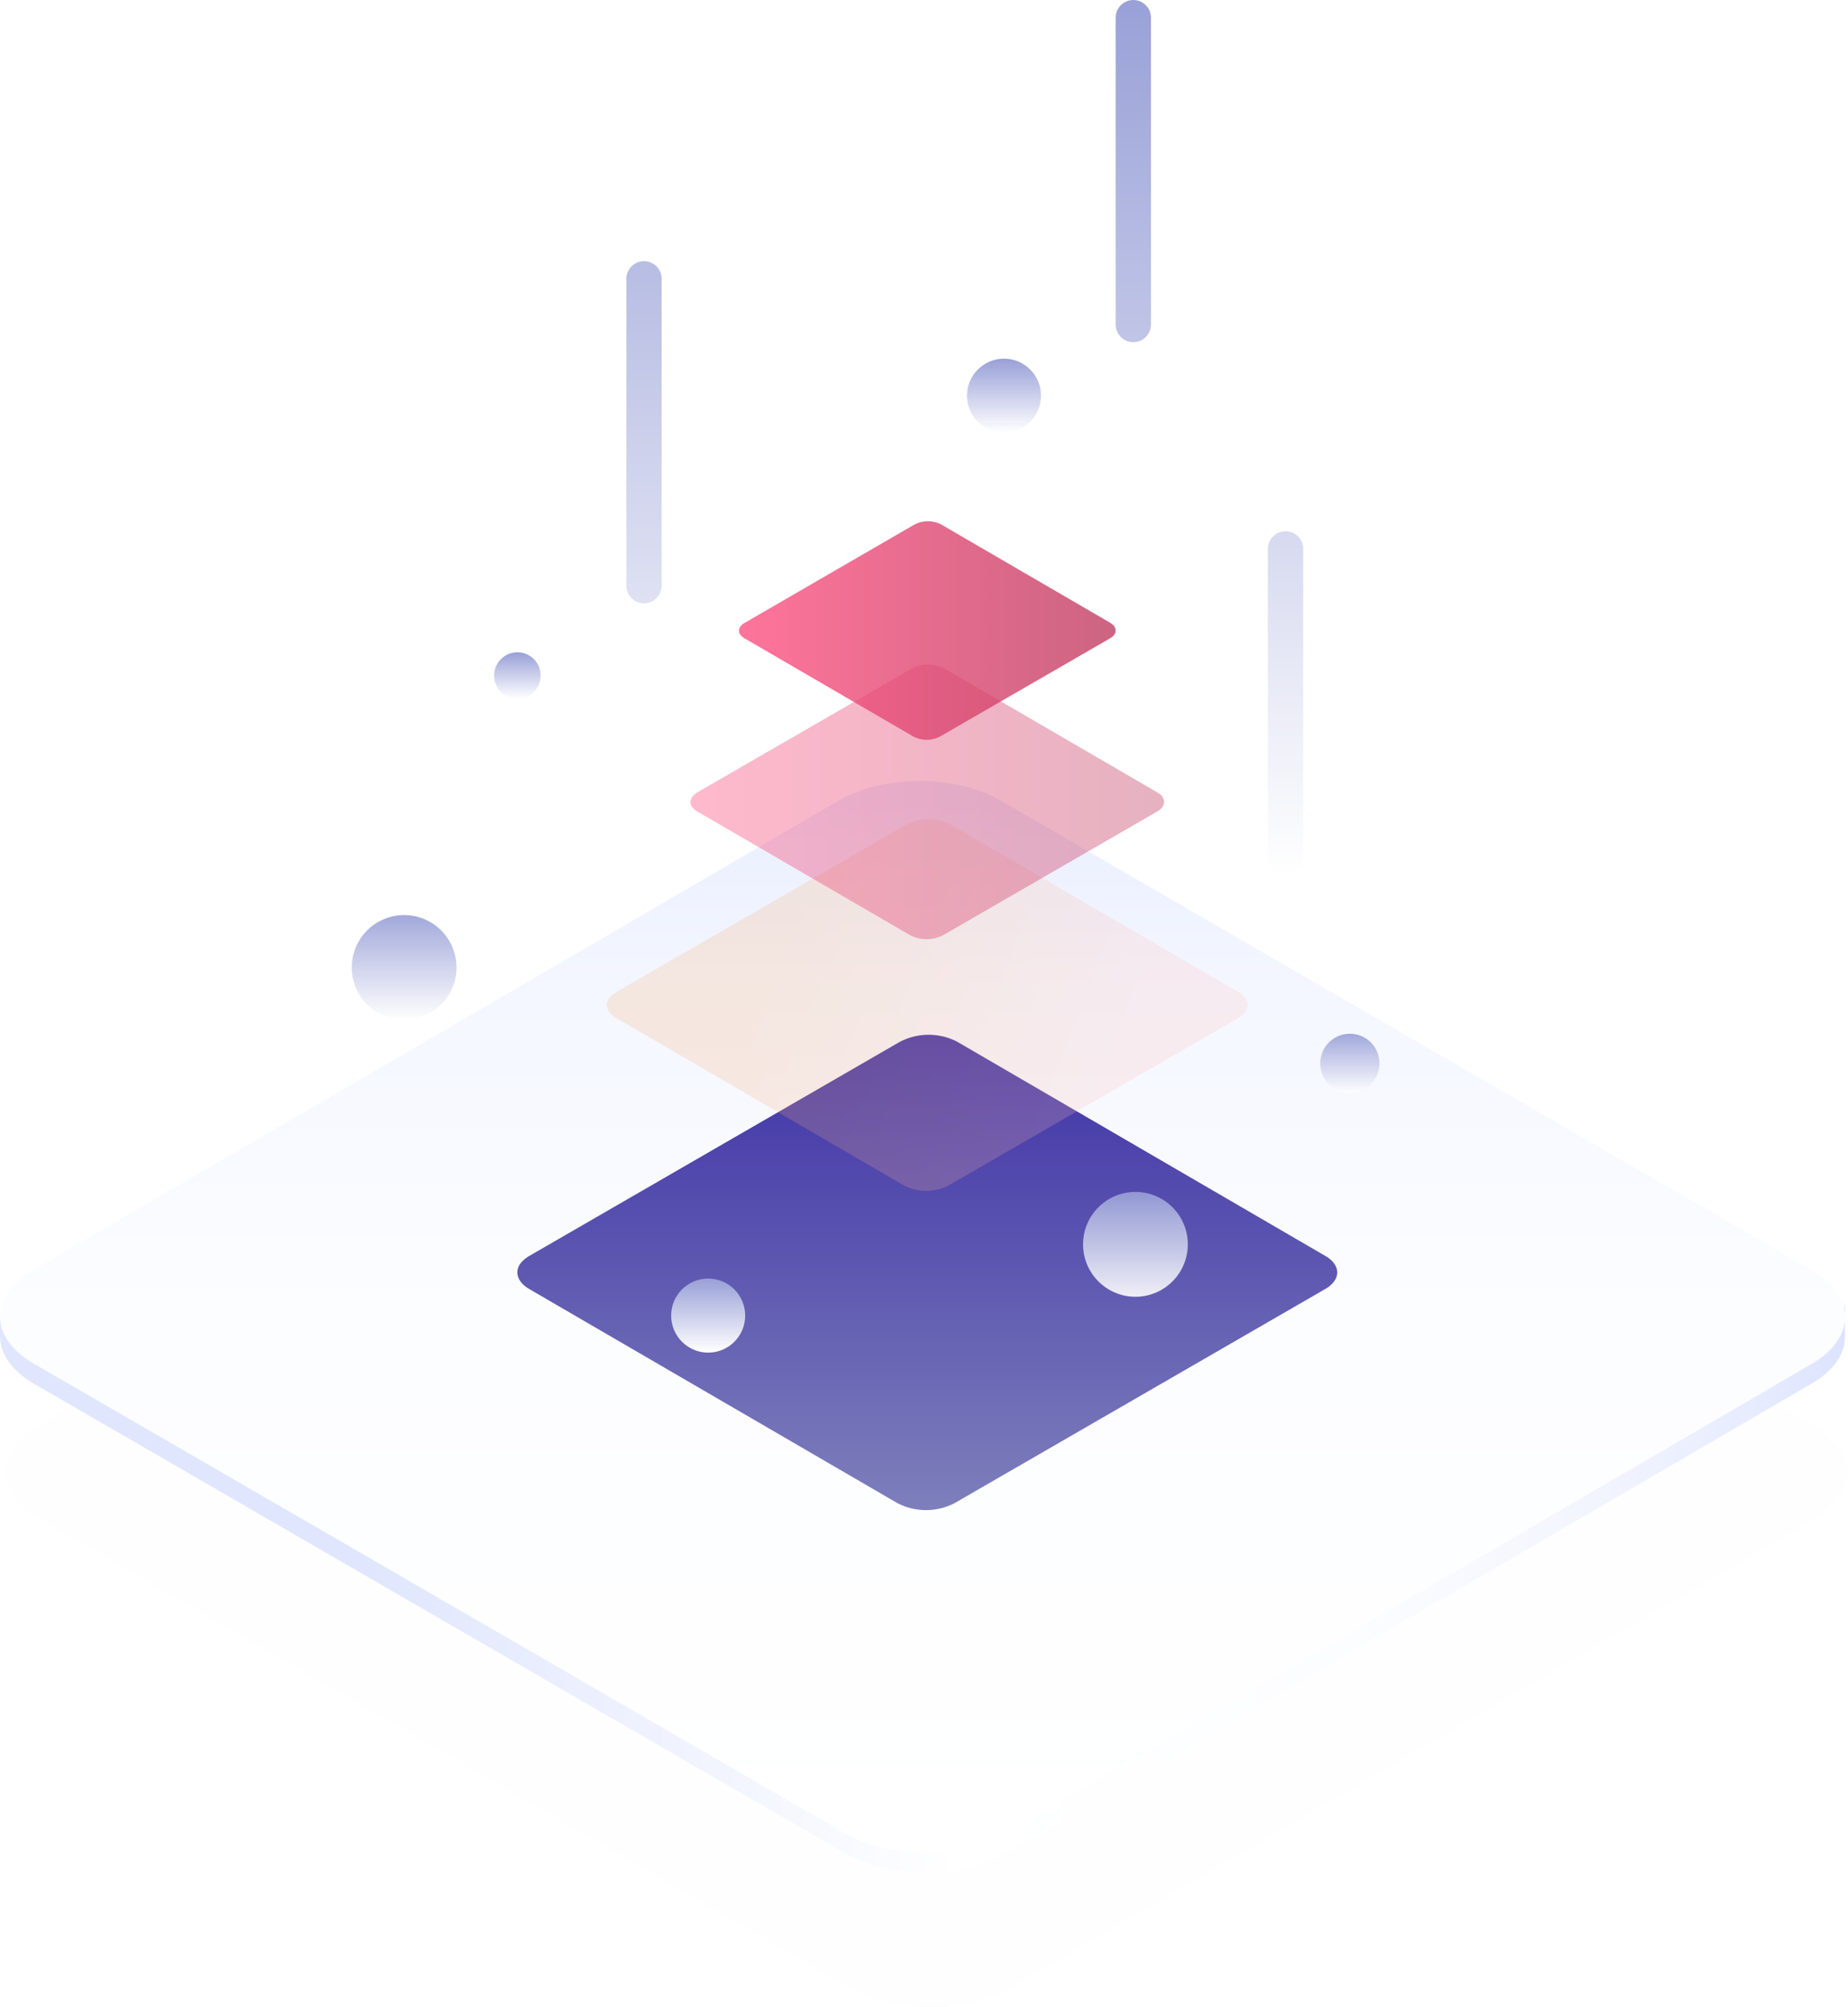 <svg xmlns="http://www.w3.org/2000/svg" width="187" height="203" viewBox="0 0 187 203">
    <defs>
        <linearGradient id="krjs834ykb" x1="49.995%" x2="49.995%" y1="100%" y2="0%">
            <stop offset="0%" stop-color="#FFF"/>
            <stop offset="50%" stop-color="#FCFDFF"/>
            <stop offset="80%" stop-color="#F4F7FF"/>
            <stop offset="100%" stop-color="#E9EEFF"/>
        </linearGradient>
        <linearGradient id="t4jydenrec" x1="50.013%" x2="50.013%" y1="100.005%" y2="-.003%">
            <stop offset="0%" stop-color="#5D5FAA"/>
            <stop offset="100%" stop-color="#120091"/>
        </linearGradient>
        <linearGradient id="pe1qve84od" x1="25.182%" x2="80.775%" y1="44.31%" y2="57.075%">
            <stop offset="0%" stop-color="#F6AB6E"/>
            <stop offset="100%" stop-color="#FFBFB9"/>
        </linearGradient>
        <linearGradient id="gmu85glnie" x1="-.006%" x2="100.006%" y1="50.03%" y2="50.03%">
            <stop offset="0%" stop-color="#FF5182"/>
            <stop offset="100%" stop-color="#BF3D62"/>
        </linearGradient>
        <linearGradient id="ez8wrj8k6f" x1="-.006%" x2="100.006%" y1="50.03%" y2="50.03%">
            <stop offset="0%" stop-color="#FF5182"/>
            <stop offset="100%" stop-color="#BF3D62"/>
        </linearGradient>
        <linearGradient id="7ttse0a5tg" x1="50%" x2="50%" y1="0%" y2="100%">
            <stop offset="0%" stop-color="#98A0D7"/>
            <stop offset="100%" stop-color="#FFF"/>
        </linearGradient>
        <linearGradient id="m7tf9l6ynh" x1="50%" x2="50%" y1="0%" y2="100%">
            <stop offset="0%" stop-color="#98A0D7"/>
            <stop offset="100%" stop-color="#FFF"/>
        </linearGradient>
        <linearGradient id="99e8puclui" x1="50%" x2="50%" y1="0%" y2="100%">
            <stop offset="0%" stop-color="#98A0D7"/>
            <stop offset="100%" stop-color="#FFF"/>
        </linearGradient>
        <linearGradient id="3y3r9njmdj" x1="50%" x2="50%" y1="0%" y2="100%">
            <stop offset="0%" stop-color="#98A0D7"/>
            <stop offset="100%" stop-color="#FFF"/>
        </linearGradient>
        <linearGradient id="frwjcuolyk" x1="50%" x2="50%" y1="0%" y2="100%">
            <stop offset="0%" stop-color="#98A0D7"/>
            <stop offset="100%" stop-color="#FFF"/>
        </linearGradient>
        <linearGradient id="f2er9ey1zl" x1="-.117%" x2="100.008%" y1="50.014%" y2="50.014%">
            <stop offset="20%" stop-color="#E0E6FD"/>
            <stop offset="52%" stop-color="#FFF"/>
            <stop offset="73%" stop-color="#FCFDFF"/>
            <stop offset="85%" stop-color="#F4F6FE"/>
            <stop offset="95%" stop-color="#E6EBFE"/>
            <stop offset="100%" stop-color="#DBE2FD"/>
        </linearGradient>
        <filter id="0uxjt70pza" width="100%" height="100%" x="0%" y="0%" filterUnits="objectBoundingBox">
            <feGaussianBlur in="SourceGraphic"/>
        </filter>
    </defs>
    <g fill="none" fill-rule="evenodd">
        <g>
            <g>
                <g transform="translate(-747 -3090) translate(237 2625) translate(510 465)">
                    <path fill="#0246AF" d="M183.59 144.15c4.524 2.621 4.55 6.86.056 9.478l-81.392 47.406c-4.495 2.621-11.807 2.621-16.344 0L4.004 153.631c-4.524-2.62-4.55-6.863-.055-9.484L85.34 96.744c4.494-2.621 11.807-2.621 16.344 0l81.905 47.406z" filter="url(#0uxjt70pza)" opacity=".05"/>
                    <path fill="url(#krjs834ykb)" d="M183.29 128.447c4.53 2.621 4.556 6.88.055 9.501l-81.516 47.475c-4.502 2.621-11.827 2.621-16.344 0L3.439 137.942c-4.53-2.621-4.554-6.88-.053-9.501l81.497-47.475c4.501-2.621 11.823-2.621 16.344 0l82.062 47.481z"/>
                    <path fill="url(#t4jydenrec)" d="M53.538 130.376l37.289 21.675c1.805.929 3.947.929 5.753 0l37.534-21.675c1.26-.725 1.524-1.808.806-2.683l-.176-.19c-.19-.18-.4-.338-.63-.465l-37.27-21.676c-1.807-.93-3.952-.93-5.76 0l-37.528 21.676c-.227.13-.438.286-.629.466-.068.062-.13.13-.189.201-.711.857-.44 1.946.8 2.67z" opacity=".8"/>
                    <path fill="url(#pe1qve84od)" d="M62.331 102.963l29.15 16.952c1.415.718 3.087.718 4.5 0l29.346-16.952c.982-.567 1.19-1.411.63-2.097-.04-.053-.084-.102-.133-.145-.143-.141-.304-.264-.478-.366L96.183 83.41c-1.41-.724-3.083-.724-4.494 0l-29.345 16.946c-.176.102-.339.225-.485.366-.053.048-.102.1-.145.157-.56.68-.352 1.518.617 2.085z" opacity=".21"/>
                    <path fill="url(#gmu85glnie)" d="M70.552 82.074L92.098 94.6c1.043.534 2.28.534 3.324 0l21.684-12.52c.724-.422.875-1.045.46-1.555 0-.038-.063-.07-.094-.107-.109-.103-.23-.192-.36-.265l-21.54-12.525c-1.043-.535-2.28-.535-3.323 0L70.564 80.147c-.127.079-.247.17-.358.27-.04.038-.075.078-.107.12-.41.504-.265 1.121.453 1.537z" opacity=".4"/>
                    <path fill="url(#ez8wrj8k6f)" d="M75.317 64.554l17.134 9.963c.829.428 1.814.428 2.643 0l17.247-9.956c.58-.334.705-.832.372-1.26-.024-.032-.052-.062-.082-.088-.085-.08-.177-.153-.277-.214l-17.14-9.963c-.83-.422-1.813-.422-2.644 0l-17.253 9.988c-.104.058-.2.13-.283.214l-.089.095c-.32.403-.201.894.372 1.221z" opacity=".8"/>
                    <path fill="url(#7ttse0a5tg)" d="M130.08 88.346c-.474 0-.928-.188-1.262-.524-.335-.336-.521-.79-.52-1.264V55.63c-.04-.663.292-1.294.86-1.637.569-.344 1.28-.344 1.849 0 .568.343.9.974.86 1.637v30.927c0 .987-.8 1.788-1.787 1.788zM114.677 34.61c-.98 0-1.775-.79-1.782-1.77V1.895c-.039-.664.292-1.294.86-1.637.569-.344 1.28-.344 1.85 0 .568.343.899.973.86 1.637V32.84c-.01.98-.808 1.77-1.788 1.77zM65.164 61.028c-.474 0-.928-.189-1.262-.524-.334-.336-.521-.79-.52-1.265V28.312c-.04-.663.292-1.293.86-1.637.569-.343 1.28-.343 1.85 0 .567.344.899.974.86 1.637V59.24c0 .988-.801 1.789-1.788 1.789z"/>
                    <ellipse cx="52.354" cy="68.333" fill="url(#m7tf9l6ynh)" rx="2.354" ry="2.355"/>
                    <ellipse cx="40.895" cy="97.864" fill="url(#99e8puclui)" opacity=".9" rx="5.3" ry="5.302"/>
                    <ellipse cx="114.895" cy="125.864" fill="url(#99e8puclui)" opacity=".9" rx="5.3" ry="5.302"/>
                    <ellipse cx="136.594" cy="107.561" fill="url(#3y3r9njmdj)" opacity=".9" rx="2.999" ry="3"/>
                    <ellipse cx="101.597" cy="40.026" fill="url(#frwjcuolyk)" rx="3.745" ry="3.747"/>
                    <ellipse cx="71.66" cy="133.071" fill="url(#frwjcuolyk)" rx="3.745" ry="3.747"/>
                    <path fill="url(#f2er9ey1zl)" d="M186.646 132.041v.082c0 .026-.035.144-.052.213.451 1.992-.624 4.076-3.249 5.606l-81.516 47.481c-4.502 2.621-11.827 2.621-16.344 0L3.439 137.942c-2.285-1.31-3.423-3.027-3.439-4.744v1.965c0 1.73 1.134 3.463 3.413 4.784l82.046 47.478c.27.157.555.305.846.442l.3.131c.174.079.328.158.52.226l.095.036.2.073c.232.085.464.167.703.242l.245.075.163.053.294.072c.239.062.478.121.72.177l.192.046c.095.02.193.032.288.049.203.04.409.075.615.108l.245.042c.088 0 .18.02.271.03.193.026.383.046.579.065l.274.03h.258c.197 0 .39.023.586.03l.294.016h1.382c.262 0 .523-.033.782-.053l.327-.023.147-.016.235-.03c.268-.032.536-.068.8-.11l.197-.034.095-.016c.127-.023.248-.052.372-.079.213-.042.429-.085.638-.137.153-.036.304-.082.457-.121.154-.04.4-.108.595-.17l.128-.037c.238-.078.47-.16.703-.249l.098-.042c.251-.099.5-.203.738-.328l.213-.102c.268-.127.53-.265.781-.409l81.504-47.472.14-.082c.21-.124.405-.255.592-.386l.095-.07c.209-.15.408-.307.594-.47l.082-.073.101-.088c.15-.138.288-.279.416-.42.029-.03.052-.059.078-.088.075-.089.154-.177.226-.266.072-.088.1-.14.153-.213.02-.023.04-.049.056-.075.091-.134.18-.269.255-.403.026-.046.046-.092.068-.134l.046-.089c.072-.142.136-.287.193-.435 0-.036.023-.072.036-.109.01-.026.019-.054.026-.081.05-.152.092-.306.124-.462 0-.03 0-.063.017-.092-.002-.027-.002-.055 0-.082.025-.163.04-.327.045-.491V131.449c.003.198-.009.396-.036.592z"/>
                    <path fill="#858585" d="M40.019 101.278L40.019 101.281 40.019 101.278z"/>
                </g>
            </g>
        </g>
    </g>
</svg>